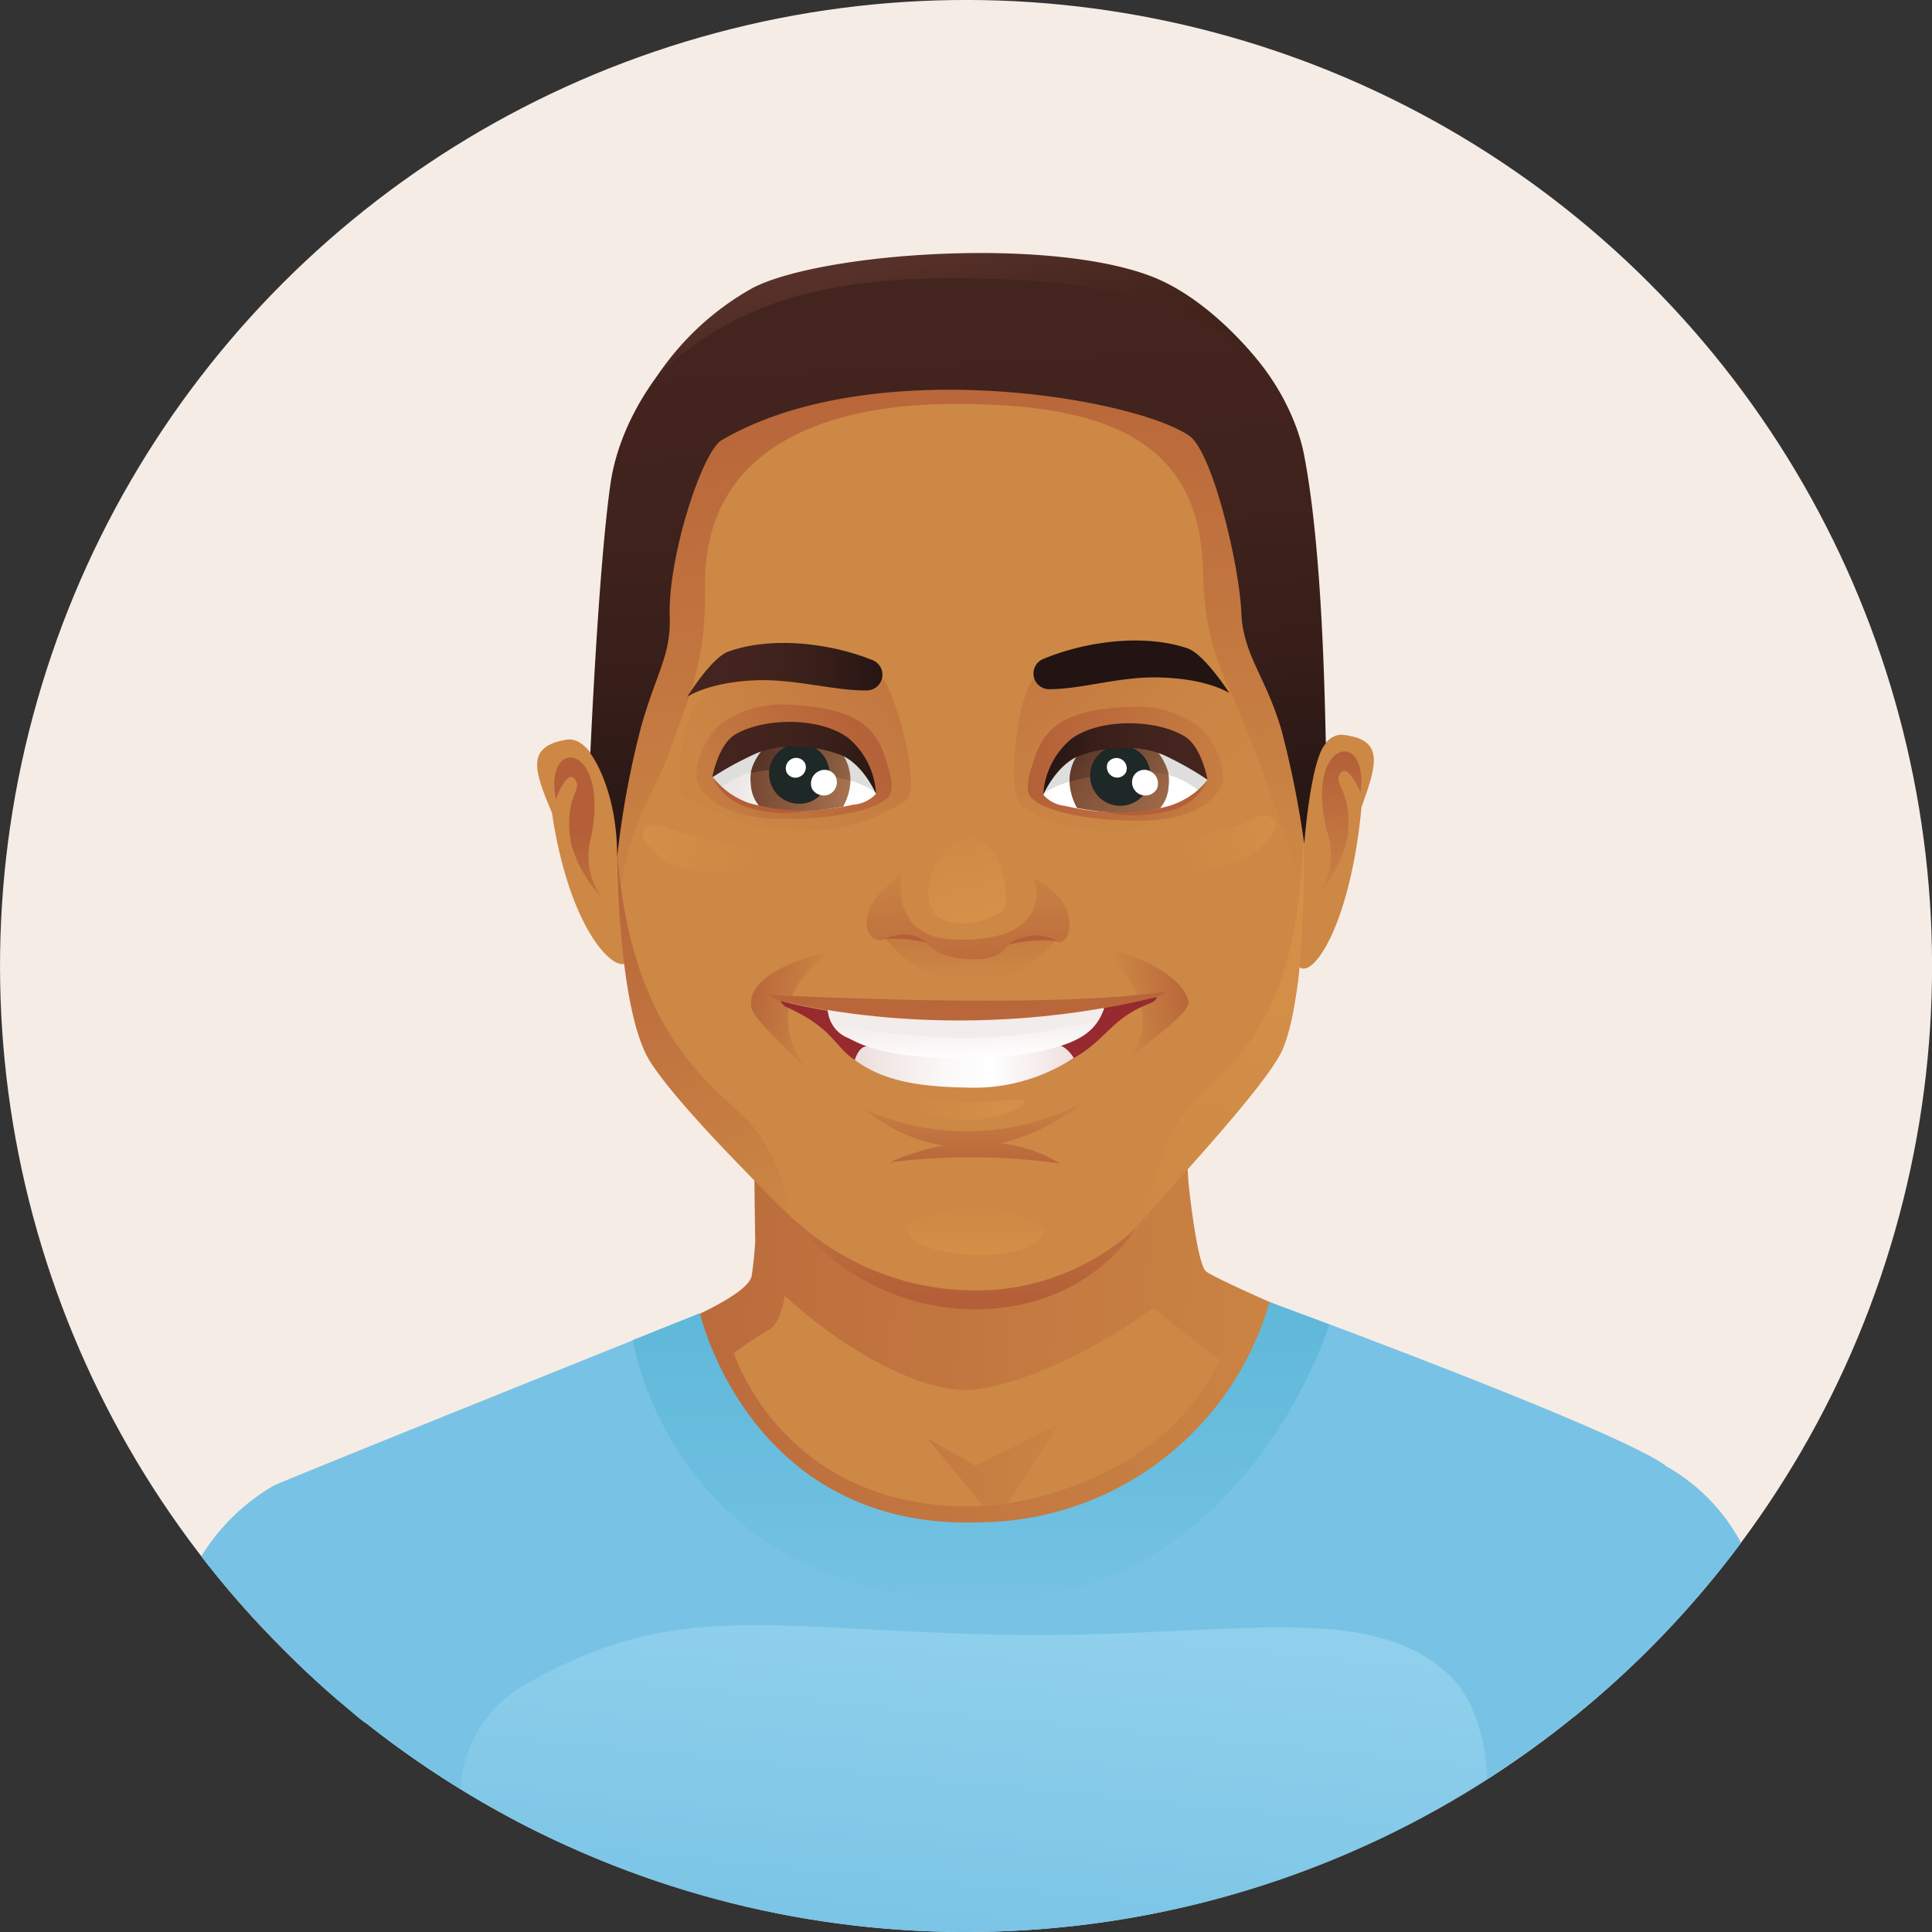 <svg id="Layer_1" data-name="Layer 1" xmlns="http://www.w3.org/2000/svg" xmlns:xlink="http://www.w3.org/1999/xlink" viewBox="0 0 144 144"><rect x="0" y="0" width="144" height="144" fill="#333333" stroke="none"/><defs><style>.cls-1{fill:#f6ece6;}.cls-2{fill:#cd8845;}.cls-3{fill:#78c3e5;}.cls-4{fill:url(#linear-gradient);}.cls-5{fill:url(#linear-gradient-2);}.cls-6{fill:url(#linear-gradient-3);}.cls-7{fill:url(#linear-gradient-4);}.cls-8{fill:url(#linear-gradient-5);}.cls-9{fill:url(#radial-gradient);}.cls-10{fill:url(#linear-gradient-6);}.cls-11{fill:url(#linear-gradient-7);}.cls-12{fill:url(#radial-gradient-2);}.cls-13{fill:url(#linear-gradient-8);}.cls-14{fill:url(#linear-gradient-9);}.cls-15{fill:url(#linear-gradient-10);}.cls-16{fill:url(#linear-gradient-11);}.cls-17{fill:url(#linear-gradient-12);}.cls-18{fill:url(#linear-gradient-13);}.cls-19{fill:url(#linear-gradient-14);}.cls-20{fill:url(#linear-gradient-15);}.cls-21{fill:url(#linear-gradient-16);}.cls-22{fill:url(#linear-gradient-17);}.cls-23{fill:#dededd;}.cls-24{fill:url(#linear-gradient-18);}.cls-25{fill:url(#linear-gradient-19);}.cls-26{fill:url(#radial-gradient-3);}.cls-27{fill:#fff;}.cls-28{fill:url(#linear-gradient-20);}.cls-29{fill:url(#linear-gradient-21);}.cls-30{fill:url(#linear-gradient-22);}.cls-31{fill:url(#linear-gradient-23);}.cls-32{fill:url(#radial-gradient-4);}.cls-33{fill:url(#linear-gradient-24);}.cls-34{fill:url(#linear-gradient-25);}.cls-35{fill:url(#linear-gradient-26);}.cls-36{fill:url(#linear-gradient-27);}.cls-37{fill:url(#linear-gradient-28);}.cls-38{fill:url(#linear-gradient-29);}.cls-39{fill:url(#linear-gradient-30);}.cls-40{fill:url(#linear-gradient-31);}.cls-41{fill:#972a2e;}.cls-42{fill:url(#linear-gradient-32);}.cls-43{fill:url(#linear-gradient-33);}.cls-44{fill:url(#linear-gradient-34);}.cls-45{fill:url(#linear-gradient-35);}.cls-46{fill:#f2eceb;}.cls-47{fill:url(#linear-gradient-36);}.cls-48{fill:url(#linear-gradient-37);}.cls-49{fill:url(#linear-gradient-38);}.cls-50{fill:url(#linear-gradient-39);}.cls-51{fill:url(#linear-gradient-40);}.cls-52{fill:url(#linear-gradient-41);}.cls-53{fill:url(#linear-gradient-42);}.cls-54{fill:url(#linear-gradient-43);}.cls-55{fill:url(#linear-gradient-44);}.cls-56{fill:url(#linear-gradient-45);}.cls-57{fill:url(#linear-gradient-46);}.cls-58{fill:url(#linear-gradient-47);}.cls-59{fill:url(#linear-gradient-48);}.cls-60{fill:url(#linear-gradient-49);}.cls-61{fill:url(#linear-gradient-50);}.cls-62{fill:url(#linear-gradient-51);}.cls-63{fill:url(#linear-gradient-52);}.cls-64{fill:url(#linear-gradient-53);}.cls-65{fill:url(#linear-gradient-54);}.cls-66{fill:url(#linear-gradient-55);}.cls-67{fill:url(#linear-gradient-56);}.cls-68{fill:url(#linear-gradient-57);}.cls-69{fill:url(#linear-gradient-58);}.cls-70{fill:url(#linear-gradient-59);}.cls-71{fill:url(#linear-gradient-60);}.cls-72{fill:url(#linear-gradient-61);}.cls-73{fill:url(#linear-gradient-62);}.cls-74{fill:url(#linear-gradient-63);}.cls-75{fill:url(#linear-gradient-64);}.cls-76{fill:url(#linear-gradient-65);}.cls-77{fill:url(#linear-gradient-66);}.cls-78{fill:url(#linear-gradient-67);}.cls-79{fill:url(#linear-gradient-68);}.cls-80{fill:url(#linear-gradient-69);}.cls-81{fill:url(#linear-gradient-70);}.cls-82{fill:url(#linear-gradient-71);}.cls-83{fill:url(#linear-gradient-72);}.cls-84{fill:url(#linear-gradient-73);}.cls-85{fill:url(#linear-gradient-74);}</style><linearGradient id="linear-gradient" x1="83.17" y1="110.78" x2="42.42" y2="104.51" gradientUnits="userSpaceOnUse"><stop offset="0" stop-color="#cd8845"/><stop offset="1" stop-color="#b45f38"/></linearGradient><linearGradient id="linear-gradient-2" x1="102.35" y1="98.48" x2="30.45" y2="95.05" xlink:href="#linear-gradient"/><linearGradient id="linear-gradient-3" x1="73.38" y1="121.55" x2="73.1" y2="92.11" gradientUnits="userSpaceOnUse"><stop offset="0" stop-color="#78c3e5"/><stop offset="0.29" stop-color="#6ebfe0"/><stop offset="1" stop-color="#5ab6d6"/></linearGradient><linearGradient id="linear-gradient-4" x1="20.31" y1="140.7" x2="18.02" y2="116.29" gradientUnits="userSpaceOnUse"><stop offset="0" stop-color="#cd8845"/><stop offset="1" stop-color="#d59148"/></linearGradient><linearGradient id="linear-gradient-5" x1="100.55" y1="67.66" x2="99.17" y2="56.26" xlink:href="#linear-gradient"/><radialGradient id="radial-gradient" cx="-2735.47" cy="203.81" r="27.16" gradientTransform="matrix(-0.41, 0.02, 0.02, 0.41, 316.81, 6.65)" gradientUnits="userSpaceOnUse"><stop offset="0" stop-color="#d78144"/><stop offset="1" stop-color="#cd8845"/></radialGradient><linearGradient id="linear-gradient-6" x1="72.7" y1="89.82" x2="72.7" y2="94.33" xlink:href="#linear-gradient-4"/><linearGradient id="linear-gradient-7" x1="72.4" y1="73" x2="71.95" y2="62.93" xlink:href="#linear-gradient"/><radialGradient id="radial-gradient-2" cx="-5.93" cy="253.13" r="27.37" gradientTransform="matrix(0.41, -0.04, 0.04, 0.41, 50.05, 26.17)" xlink:href="#radial-gradient"/><linearGradient id="linear-gradient-8" x1="75.83" y1="79.58" x2="76.71" y2="71.05" xlink:href="#linear-gradient"/><linearGradient id="linear-gradient-9" x1="88.89" y1="61.88" x2="69.59" y2="38.82" gradientUnits="userSpaceOnUse"><stop offset="0" stop-color="#cd8845"/><stop offset="0.3" stop-color="#ca8343"/><stop offset="0.66" stop-color="#c1743f"/><stop offset="1" stop-color="#b45f38"/></linearGradient><linearGradient id="linear-gradient-10" x1="49.41" y1="63.49" x2="77.85" y2="42.16" xlink:href="#linear-gradient-9"/><linearGradient id="linear-gradient-11" x1="67.08" y1="78.67" x2="67.96" y2="70.15" xlink:href="#linear-gradient"/><linearGradient id="linear-gradient-12" x1="71.99" y1="63.59" x2="72.39" y2="75.51" xlink:href="#linear-gradient"/><linearGradient id="linear-gradient-13" x1="72.98" y1="68.56" x2="67.34" y2="20.54" xlink:href="#linear-gradient"/><linearGradient id="linear-gradient-14" x1="88.12" y1="63.8" x2="97.52" y2="61.35" xlink:href="#linear-gradient-4"/><linearGradient id="linear-gradient-15" x1="56.38" y1="64.66" x2="44.92" y2="61.86" xlink:href="#linear-gradient-4"/><linearGradient id="linear-gradient-16" x1="49.29" y1="62.98" x2="65.17" y2="53.58" xlink:href="#linear-gradient"/><linearGradient id="linear-gradient-17" x1="65.34" y1="58.89" x2="55.31" y2="56.47" gradientUnits="userSpaceOnUse"><stop offset="0" stop-color="#fff"/><stop offset="0.46" stop-color="#fdfcfc"/><stop offset="0.76" stop-color="#f6f4f4"/><stop offset="1" stop-color="#ece7e6"/></linearGradient><linearGradient id="linear-gradient-18" x1="63.36" y1="57.62" x2="53.17" y2="58.03" gradientUnits="userSpaceOnUse"><stop offset="0" stop-color="#a97350"/><stop offset="1" stop-color="#643827"/></linearGradient><linearGradient id="linear-gradient-19" x1="63.62" y1="57.31" x2="57.02" y2="56.1" gradientUnits="userSpaceOnUse"><stop offset="0" stop-color="#936545"/><stop offset="1" stop-color="#593528"/></linearGradient><radialGradient id="radial-gradient-3" cx="-3215.83" cy="181" r="15.58" gradientTransform="translate(52.09 18.36) scale(0.41 0.41)" gradientUnits="userSpaceOnUse"><stop offset="0" stop-color="#2c3c3c"/><stop offset="1" stop-color="#1d2827"/></radialGradient><linearGradient id="linear-gradient-20" x1="96.26" y1="57.3" x2="76.19" y2="56.65" xlink:href="#linear-gradient"/><linearGradient id="linear-gradient-21" x1="-1128.37" y1="-235.05" x2="-1137.95" y2="-237.36" xlink:href="#linear-gradient-17"/><linearGradient id="linear-gradient-22" x1="88.19" y1="61.95" x2="77.2" y2="53.63" xlink:href="#linear-gradient-18"/><linearGradient id="linear-gradient-23" x1="87.25" y1="59.87" x2="80.4" y2="55.38" xlink:href="#linear-gradient-19"/><radialGradient id="radial-gradient-4" cx="143.09" cy="-0.65" r="16.27" xlink:href="#radial-gradient-3"/><linearGradient id="linear-gradient-24" x1="77.51" y1="56.73" x2="89.38" y2="56.16" gradientUnits="userSpaceOnUse"><stop offset="0" stop-color="#211412"/><stop offset="0.06" stop-color="#261614"/><stop offset="0.33" stop-color="#371e19"/><stop offset="0.63" stop-color="#41231d"/><stop offset="1" stop-color="#44241e"/></linearGradient><linearGradient id="linear-gradient-25" x1="65.59" y1="275.08" x2="69.15" y2="237.9" xlink:href="#linear-gradient"/><linearGradient id="linear-gradient-26" x1="66.83" y1="58.63" x2="52.52" y2="54.7" xlink:href="#linear-gradient-24"/><linearGradient id="linear-gradient-27" x1="54.08" y1="87.93" x2="56.53" y2="62.36" xlink:href="#linear-gradient"/><linearGradient id="linear-gradient-28" x1="83.32" y1="79.46" x2="83.89" y2="79.38" xlink:href="#linear-gradient"/><linearGradient id="linear-gradient-29" x1="83.36" y1="74.7" x2="89.66" y2="73.84" xlink:href="#linear-gradient"/><linearGradient id="linear-gradient-30" x1="61.45" y1="75.43" x2="54.58" y2="74.28" xlink:href="#linear-gradient"/><linearGradient id="linear-gradient-31" x1="72.77" y1="81.14" x2="72.63" y2="88.01" xlink:href="#linear-gradient"/><linearGradient id="linear-gradient-32" x1="68.09" y1="82.72" x2="76.35" y2="82.72" xlink:href="#linear-gradient-4"/><linearGradient id="linear-gradient-33" x1="62.74" y1="79.25" x2="82.39" y2="79.58" gradientUnits="userSpaceOnUse"><stop offset="0" stop-color="#e8d9d7"/><stop offset="0.14" stop-color="#f0e6e4"/><stop offset="0.39" stop-color="#fbf8f8"/><stop offset="0.57" stop-color="#fff"/><stop offset="1" stop-color="#e8d3d1"/></linearGradient><linearGradient id="linear-gradient-34" x1="72.56" y1="81.14" x2="72.41" y2="88.01" xlink:href="#linear-gradient"/><linearGradient id="linear-gradient-35" x1="71.85" y1="71.81" x2="72.17" y2="79.16" gradientUnits="userSpaceOnUse"><stop offset="0" stop-color="#e8d9d7"/><stop offset="0.4" stop-color="#efe5e4"/><stop offset="1" stop-color="#fff"/></linearGradient><linearGradient id="linear-gradient-36" x1="72.65" y1="100.97" x2="72.13" y2="69.42" xlink:href="#linear-gradient"/><linearGradient id="linear-gradient-37" x1="44.52" y1="73.34" x2="43.15" y2="61.93" xlink:href="#linear-gradient"/><linearGradient id="linear-gradient-38" x1="71.97" y1="84.56" x2="71.84" y2="96.59" xlink:href="#linear-gradient"/><linearGradient id="linear-gradient-39" x1="84.7" y1="94.05" x2="97.99" y2="66.7" xlink:href="#linear-gradient-4"/><linearGradient id="linear-gradient-40" x1="56.8" y1="92.85" x2="44.5" y2="60.19" xlink:href="#linear-gradient"/><linearGradient id="linear-gradient-41" x1="51.78" y1="49.93" x2="66.33" y2="49.93" gradientUnits="userSpaceOnUse"><stop offset="0" stop-color="#44241e"/><stop offset="0.37" stop-color="#41231d"/><stop offset="0.67" stop-color="#371e19"/><stop offset="0.94" stop-color="#261614"/><stop offset="1" stop-color="#211412"/></linearGradient><linearGradient id="linear-gradient-42" x1="-1267.65" y1="49.7" x2="-1253.07" y2="49.7" xlink:href="#linear-gradient-41"/><linearGradient id="linear-gradient-43" x1="69.42" y1="18.77" x2="72.04" y2="64.99" xlink:href="#linear-gradient-41"/><linearGradient id="linear-gradient-44" x1="70.73" y1="60.6" x2="72.5" y2="68.52" xlink:href="#linear-gradient-4"/><linearGradient id="linear-gradient-45" x1="71.62" y1="29.29" x2="69.21" y2="19.13" gradientUnits="userSpaceOnUse"><stop offset="0" stop-color="#40231b"/><stop offset="0.42" stop-color="#45261e"/><stop offset="0.89" stop-color="#522e27"/><stop offset="1" stop-color="#56312a"/></linearGradient><linearGradient id="linear-gradient-46" x1="80" y1="143.63" x2="80.02" y2="143.46" gradientUnits="userSpaceOnUse"><stop offset="0" stop-color="#78c3e5"/><stop offset="0.31" stop-color="#83c9e8"/><stop offset="1" stop-color="#97d4ef"/></linearGradient><linearGradient id="linear-gradient-47" x1="82.43" y1="143.32" x2="82.45" y2="143.15" xlink:href="#linear-gradient-46"/><linearGradient id="linear-gradient-48" x1="87.56" y1="142.42" x2="87.58" y2="142.16" xlink:href="#linear-gradient-46"/><linearGradient id="linear-gradient-49" x1="85.18" y1="142.87" x2="85.2" y2="142.68" xlink:href="#linear-gradient-46"/><linearGradient id="linear-gradient-50" x1="69.37" y1="143.97" x2="69.37" y2="143.92" xlink:href="#linear-gradient-46"/><linearGradient id="linear-gradient-51" x1="90.18" y1="141.73" x2="90.19" y2="141.62" xlink:href="#linear-gradient-46"/><linearGradient id="linear-gradient-52" x1="66.97" y1="143.83" x2="66.97" y2="143.81" xlink:href="#linear-gradient-46"/><linearGradient id="linear-gradient-53" x1="74.69" y1="144" x2="74.7" y2="143.88" xlink:href="#linear-gradient-46"/><linearGradient id="linear-gradient-54" x1="77.22" y1="143.85" x2="77.22" y2="143.76" xlink:href="#linear-gradient-46"/><linearGradient id="linear-gradient-55" x1="97.43" y1="139.52" x2="97.46" y2="139.17" xlink:href="#linear-gradient-46"/><linearGradient id="linear-gradient-56" x1="108.67" y1="134.15" x2="108.72" y2="133.71" xlink:href="#linear-gradient-46"/><linearGradient id="linear-gradient-57" x1="104.25" y1="136.54" x2="104.28" y2="136.17" xlink:href="#linear-gradient-46"/><linearGradient id="linear-gradient-58" x1="106.6" y1="135.26" x2="106.63" y2="135" xlink:href="#linear-gradient-46"/><linearGradient id="linear-gradient-59" x1="110.85" y1="132.63" x2="110.85" y2="132.63" xlink:href="#linear-gradient-46"/><linearGradient id="linear-gradient-60" x1="102.11" y1="137.55" x2="102.15" y2="137.21" xlink:href="#linear-gradient-46"/><linearGradient id="linear-gradient-61" x1="94.97" y1="140.28" x2="94.98" y2="140.22" xlink:href="#linear-gradient-46"/><linearGradient id="linear-gradient-62" x1="92.57" y1="141.15" x2="92.6" y2="140.83" xlink:href="#linear-gradient-46"/><linearGradient id="linear-gradient-63" x1="99.66" y1="138.59" x2="99.69" y2="138.35" xlink:href="#linear-gradient-46"/><linearGradient id="linear-gradient-64" x1="64.23" y1="143.59" x2="64.24" y2="143.58" xlink:href="#linear-gradient-46"/><linearGradient id="linear-gradient-65" x1="42.92" y1="137.92" x2="42.93" y2="137.83" xlink:href="#linear-gradient-46"/><linearGradient id="linear-gradient-66" x1="56.85" y1="142.43" x2="56.86" y2="142.35" xlink:href="#linear-gradient-46"/><linearGradient id="linear-gradient-67" x1="38.52" y1="135.81" x2="38.53" y2="135.69" xlink:href="#linear-gradient-46"/><linearGradient id="linear-gradient-68" x1="54.55" y1="141.9" x2="54.55" y2="141.82" xlink:href="#linear-gradient-46"/><linearGradient id="linear-gradient-69" x1="49.74" y1="140.54" x2="49.76" y2="140.42" xlink:href="#linear-gradient-46"/><linearGradient id="linear-gradient-70" x1="45.11" y1="138.85" x2="45.12" y2="138.76" xlink:href="#linear-gradient-46"/><linearGradient id="linear-gradient-71" x1="52.08" y1="141.22" x2="52.08" y2="141.2" xlink:href="#linear-gradient-46"/><linearGradient id="linear-gradient-72" x1="61.85" y1="143.3" x2="61.86" y2="143.27" xlink:href="#linear-gradient-46"/><linearGradient id="linear-gradient-73" x1="59.38" y1="142.9" x2="59.38" y2="142.89" xlink:href="#linear-gradient-46"/><linearGradient id="linear-gradient-74" x1="71.19" y1="147.27" x2="74.74" y2="111.2" xlink:href="#linear-gradient-46"/></defs><circle class="cls-1" cx="72" cy="72" r="72" transform="translate(-29.82 72) rotate(-45)"/><path class="cls-2" d="M56.44,95.64c-1.74,2.39-10.65,5-10.65,5s14.13,15,28.9,15.21S98,98.9,98,98.9l-9.4-4.43C79,103.16,56.44,95.64,56.44,95.64Z" transform="translate(0 0)"/><path class="cls-3" d="M123.13,122.68c.17-2,.32-3.9.45-5.6.46-1.51.74-2.39.74-2.39a6.29,6.29,0,0,0-.54-.36c.22-3.12.34-5.11.34-5.11-3.8-2.76-29.45-12.16-29.45-12.16s-3.52,15.84-21.5,16.83-21-16-21-16c-31.59,12.68-31.68,12.8-31.68,12.8.34.68.87,6.33,1.55,13.16a72,72,0,0,0,101.09-1.16Z" transform="translate(0 0)"/><polygon class="cls-4" points="69.08 107.18 74.26 113.4 78.92 106.15 72.71 109.25 69.08 107.18"/><path class="cls-5" d="M88.58,88.14c-.24-4-.51-8.46-.59-9.17,0,0-11.56,8.34-31.8,1.31,0,0,0,6.67.1,12.23-.08,1.26-.16,1.85-.26,2.56-.21,1.52-6.11,3.83-6.11,3.83s2.39,15.65,22.17,16.95S97.82,98.44,97.82,98.44s-7-3-7.92-3.67C89.41,94.4,88.91,91.19,88.58,88.14ZM73.06,112.26c-14.61.49-18.36-11.4-18.36-11.4a24.91,24.91,0,0,1,2.61-1.74c.59-.3,1-1.38,1.18-2.54,5,4.58,10.73,7.32,14,7,3.65-.34,9.27-3,13.44-6.09l5,3.88C86.75,110.2,76.32,112.16,73.06,112.26Z" transform="translate(0 0)"/><path class="cls-6" d="M73.28,113.46c-17.4.75-21.11-15.58-21.11-15.58l-5,2s2.71,18.14,24,19.45,27.9-20.61,27.9-20.61l-4.45-1.66A22.65,22.65,0,0,1,73.28,113.46Z" transform="translate(0 0)"/><path class="cls-2" d="M15.89,117.11q2.1,2.61,4.43,5c-2-3.88-3.43-6.67-3.43-6.67A14,14,0,0,0,15.89,117.11Z" transform="translate(0 0)"/><path class="cls-7" d="M16.71,118.12q1.54,1.84,3.21,3.59C19.78,116.55,18.83,114.28,16.71,118.12Z" transform="translate(0 0)"/><path class="cls-3" d="M129.77,115a14.2,14.2,0,0,0-5.66-5.76c-2.22,2.71-4.68,9.22-6.22,15.6-.23.92-.44,2-.64,3.18A72.14,72.14,0,0,0,129.77,115Z" transform="translate(0 0)"/><path class="cls-2" d="M100.1,54.77c3.1.35,2.53,2.18,1.38,5.39-.8,8.44-3.4,12.47-4.5,12C95,71.33,96.35,54.36,100.1,54.77Z" transform="translate(0 0)"/><path class="cls-8" d="M98.33,66.59A5.27,5.27,0,0,0,98.92,62c-1.76-6.88,3.14-7.8,2.48-2.94,0,0-.91-2.18-1.47-1.45-.69.89.95,1.2.49,4.87A9.8,9.8,0,0,1,98.33,66.59Z" transform="translate(0 0)"/><path class="cls-2" d="M42.23,55.13c-3.07.51-2.41,2.31-1.09,5.46,1.25,8.38,4.41,11.73,5.48,11.22C48.57,70.86,46,54.51,42.23,55.13Z" transform="translate(0 0)"/><path class="cls-2" d="M97.26,54.52c.9-22.67-8.53-32.08-29.23-30.81,0,0-14.1.5-17.63,8.23-3.77,8.26-5.14,15.71-4.86,26.36.59,22.24,4.84,22.67,8.31,27,2.34,2.93,8.63,9,10.66,10,3.27,1.76,13.27,1.5,16.38-.47,2.74-1.73,6.13-6,10.1-11.08,3.24-4.19,6.33-5.09,6-17.08C96.75,59.39,97,60.81,97.26,54.52Z" transform="translate(0 0)"/><path class="cls-9" d="M83.2,74.29c4.45.43,12,2.56,13.23-5,1.18-7.12.16-10.64-2.05-11.22C89,56.66,82.73,59.93,80.2,61.78,74.3,66.11,75.3,73.55,83.2,74.29Z" transform="translate(0 0)"/><path class="cls-10" d="M72.9,89.92c-1.55,0-5.42,1-5.31,1.62.34,1.72,3.93,2,5.48,2s4.68-.4,4.74-1.86C77.84,91.09,74.45,89.91,72.9,89.92Z" transform="translate(0 0)"/><path class="cls-11" d="M65.76,69.59c-.32-.47,6.17.68,6.17.68s7.46-.92,6.79-.22-2.85,3.48-6.79,3.17A8.23,8.23,0,0,1,65.76,69.59Z" transform="translate(0 0)"/><path class="cls-12" d="M61.59,61.11c-.83-.44-10.42-4.13-13.87-2.66-2.44,1-2.64,6.42-.46,13.55,2.5,8.14,9.57,3.92,12.45,2.35C66.68,70.55,68.05,64.54,61.59,61.11Z" transform="translate(0 0)"/><path class="cls-13" d="M74.64,70.52c3.07-.76,4.28-.31,4.28-.31C77.13,68.65,74.64,70.52,74.64,70.52Z" transform="translate(0 0)"/><path class="cls-14" d="M77.15,50.48c-1.4,1.31-2.21,8.9-.93,9.66,8,4.72,16.78-1.26,16.78-1.26C94.93,44.23,77.15,50.48,77.15,50.48Z" transform="translate(0 0)"/><path class="cls-15" d="M50.79,59.28s8.5,5.68,16.69.41c1.26-.8-.58-7.49-1.63-9.06C65.85,50.63,49.5,44,50.79,59.28Z" transform="translate(0 0)"/><path class="cls-16" d="M65.94,70a9.1,9.1,0,0,1,4,.56S67.6,68.76,65.94,70Z" transform="translate(0 0)"/><path class="cls-17" d="M77,65.41a2.94,2.94,0,0,1-1.35,3.83c-1.32.86-5.17,1.12-6.61.32-1.23-.63-2.19-1.91-1.85-4.37a14.79,14.79,0,0,0-1.45,1.25c-1.46,1.32-1.6,3.62,0,3.65A3.43,3.43,0,0,1,68,69.72c1.45.25,1.16,1.75,4.53,1.78,2.94,0,2-1.38,3.87-1.65a2.94,2.94,0,0,1,2.54.4C79.82,70.25,80.74,67.35,77,65.41Z" transform="translate(0 0)"/><path class="cls-18" d="M69.56,23.69c-17.86,2-23,11.18-23.9,19.69-.3,2.76.37,21.22.5,23.83.62-6,2.69-8.13,3.71-11.14,1.63-4.64,2.77-6.56,2.68-12.77C52.67,32,64,30.23,70.22,30.12c13.28-.24,19.27,3.34,19.45,12.53.13,6.52,2.2,8.54,3.45,12.34,1.57,4,3.66,9.33,4.16,13.72,0,0-.64-24.69-1.09-29.49C95.6,32.91,90.38,21.29,69.56,23.69Z" transform="translate(0 0)"/><path class="cls-19" d="M94.79,60.93c-.8-.46-1.4.2-3.07.75s-6.11,1.39-4,2.53c2.33,1.27,5.58-.47,6-.79S95.79,61.48,94.79,60.93Z" transform="translate(0 0)"/><path class="cls-20" d="M51.31,62.22c-1.7-.47-2.33-1.09-3.11-.6-1,.61.83,2.13,1.24,2.43s3.75,1.87,6,.49C57.49,63.29,53,62.67,51.31,62.22Z" transform="translate(0 0)"/><path class="cls-21" d="M58.94,52.53A7.85,7.85,0,0,0,53.66,54a5.67,5.67,0,0,0-1.77,3.9c0,.48.87,2.8,5.45,3.1,3,.19,7.72-.31,8.87-1.61.55-.63.05-2-.22-2.9C65.14,53.74,63.14,52.77,58.94,52.53Z" transform="translate(0 0)"/><path class="cls-22" d="M61.77,54.73c-7.41-1.07-6.09.07-8.68,3.16a5.44,5.44,0,0,0,2.49,1.94,17,17,0,0,0,8.05.14,2.55,2.55,0,0,0,1.66-.8S64,55.05,61.77,54.73Z" transform="translate(0 0)"/><path class="cls-23" d="M58.62,54.17c-2.39-.27-5.53,3.72-5.53,3.72a2.35,2.35,0,0,0,.66.81,5.77,5.77,0,0,1,3.63-1.3c6.68.16,7.91,1.75,7.91,1.75C64.8,56.11,61,54.45,58.62,54.17Z" transform="translate(0 0)"/><path class="cls-24" d="M59.53,55.11c-2,.1-3.83,1.18-3.57,3.32a2.74,2.74,0,0,0,.61,1.63,13.49,13.49,0,0,0,3,.38,18.93,18.93,0,0,0,3.27-.32,4.45,4.45,0,0,0,.55-1.85C63.47,56.06,61.56,55,59.53,55.11Z" transform="translate(0 0)"/><path class="cls-25" d="M58.81,55c-2.34,0-2.84,2.6-2.84,2.6,3.18-.71,7.37.6,7.37.6C63.33,55.43,61.38,55,58.81,55Z" transform="translate(0 0)"/><path class="cls-26" d="M59.54,55.41a2.28,2.28,0,0,0-2.22,2.33,2.25,2.25,0,1,0,2.22-2.33Z" transform="translate(0 0)"/><path class="cls-27" d="M61,57.5a1,1,0,0,0-.47,1.3,1,1,0,0,0,1.3.39,1,1,0,0,0,.46-1.3A.93.93,0,0,0,61,57.5Z" transform="translate(0 0)"/><path class="cls-28" d="M84.19,52.68c-4.2.19-6.21,1.13-7.09,3.85-.28.87-.81,2.26-.26,2.89,1.13,1.32,5.86,1.88,8.85,1.72,4.58-.25,5.43-2.56,5.49-3a5.66,5.66,0,0,0-1.73-3.92A7.86,7.86,0,0,0,84.19,52.68Z" transform="translate(0 0)"/><path class="cls-29" d="M81.34,54.85c-2.21.29-3.58,4.39-3.58,4.39a2.52,2.52,0,0,0,1.65.83,17,17,0,0,0,8,0A5.49,5.49,0,0,0,90,58.12C87.42,55,88.75,53.86,81.34,54.85Z" transform="translate(0 0)"/><path class="cls-23" d="M84.49,54.33c-2.4.24-6.2,1.86-6.72,4.89,0,0,1.24-1.57,7.92-1.65a5.8,5.8,0,0,1,3.62,1.35,2.49,2.49,0,0,0,.67-.8S86.88,54.09,84.49,54.33Z" transform="translate(0 0)"/><path class="cls-30" d="M83.57,55.25c-2-.12-3.95.91-3.85,3.12a4.5,4.5,0,0,0,.55,1.85,21.88,21.88,0,0,0,3.27.38,12.38,12.38,0,0,0,2.93-.36,2.78,2.78,0,0,0,.63-1.62C87.38,56.49,85.6,55.38,83.57,55.25Z" transform="translate(0 0)"/><path class="cls-31" d="M84.29,55.12c-2.56,0-4.52.41-4.57,3.15,0,0,4.21-1.26,7.38-.51C87.1,57.76,86.63,55.14,84.29,55.12Z" transform="translate(0 0)"/><path class="cls-32" d="M83.56,55.56a2.25,2.25,0,0,0-2.31,2.21,2.25,2.25,0,1,0,2.31-2.21Z" transform="translate(0 0)"/><path class="cls-27" d="M85.76,57.5a.93.93,0,0,0-1.29.38,1,1,0,0,0,.45,1.31,1,1,0,0,0,1.3-.38A1,1,0,0,0,85.76,57.5Z" transform="translate(0 0)"/><path class="cls-27" d="M83.56,56.58a.76.76,0,0,0-1,.29.79.79,0,0,0,.36,1,.74.74,0,0,0,1-.3A.77.77,0,0,0,83.56,56.58Z" transform="translate(0 0)"/><path class="cls-33" d="M88.29,54.88c-2.15-1.29-6.28-1.36-8.41.17a5.84,5.84,0,0,0-2.12,4.18s1.09-2.5,3-3a8.65,8.65,0,0,1,2.93-.46,6.64,6.64,0,0,1,3.59.77A23.27,23.27,0,0,1,90,58.12S89.58,55.66,88.29,54.88Z" transform="translate(0 0)"/><path class="cls-34" d="M87.19,60.05a13.45,13.45,0,0,1-4.68.48s1.7.65,5-.18A4.16,4.16,0,0,0,90,58.13,5.78,5.78,0,0,1,87.19,60.05Z" transform="translate(0 0)"/><path class="cls-27" d="M59,56.57a.78.78,0,0,0-.37,1,.74.74,0,0,0,1,.31.77.77,0,0,0,.37-1A.75.75,0,0,0,59,56.57Z" transform="translate(0 0)"/><path class="cls-35" d="M63.22,55c-2.11-1.56-6.23-1.53-8.4-.27-1.3.76-1.73,3.21-1.73,3.21a22.58,22.58,0,0,1,2.75-1.54,6.7,6.7,0,0,1,3.61-.73,8.64,8.64,0,0,1,2.92.5c1.86.52,2.92,3,2.92,3A5.82,5.82,0,0,0,63.22,55Z" transform="translate(0 0)"/><path class="cls-36" d="M55.85,59.86a5.78,5.78,0,0,1-2.76-2,4.13,4.13,0,0,0,2.48,2.26,9.05,9.05,0,0,0,5,.23A13.75,13.75,0,0,1,55.85,59.86Z" transform="translate(0 0)"/><path class="cls-37" d="M83.76,79.21l-.52.45A5.45,5.45,0,0,0,83.76,79.21Z" transform="translate(0 0)"/><path class="cls-38" d="M81.61,70.38c5.55,4.48,3.3,7.7,2.15,8.83,2.13-1.79,5-3.78,4.82-4.57C87.89,71.79,81.61,70.38,81.61,70.38Z" transform="translate(0 0)"/><path class="cls-39" d="M56,75.08c.13.87,2.6,3,4.23,4.71,0,0-4.34-4.66,1.69-8.86C61.89,70.93,55.55,72.13,56,75.08Z" transform="translate(0 0)"/><path class="cls-40" d="M66.35,86.63A47.78,47.78,0,0,1,79,86.72C73.25,83.17,66.35,86.63,66.35,86.63Z" transform="translate(0 0)"/><path class="cls-41" d="M58.13,74.59c.15.15.26.37.46.46,3.62,1.6,3.67,3.13,5.22,4A17.38,17.38,0,0,0,80,78.88c2.48-1.37,2.8-3,5.77-4.12a.74.74,0,0,0,.47-.47C70.41,78.17,58.13,74.59,58.13,74.59Z" transform="translate(0 0)"/><path class="cls-42" d="M72.35,82.14c-2.14,0-4.26-.42-4.26,0s1.87,1.35,4,1.35,4.25-.93,4.25-1.35S74.49,82.14,72.35,82.14Z" transform="translate(0 0)"/><path class="cls-43" d="M78.53,77.89a36.08,36.08,0,0,1-6.71.84A41.66,41.66,0,0,1,64.71,78c-.67-.13-1,1-1,1,2,1.47,4.44,2,8.32,2.06a13.51,13.51,0,0,0,8-2.21S79.38,77.72,78.53,77.89Z" transform="translate(0 0)"/><path class="cls-44" d="M64.44,82.69c8.27,6.57,16.18-.46,16.18-.46A18.6,18.6,0,0,1,64.44,82.69Z" transform="translate(0 0)"/><path class="cls-45" d="M61.72,75.34a2.36,2.36,0,0,0,1.43,2c.8.34,2.6,1.71,9.58,1.5s8.37-1.9,8.69-2.2a3.75,3.75,0,0,0,.86-1.47S71.76,77.18,61.72,75.34Z" transform="translate(0 0)"/><path class="cls-46" d="M61.69,75.22a2.65,2.65,0,0,0,.28,1c.19.3,5.77,1.12,10,1.14A38.68,38.68,0,0,0,81.86,76,3.4,3.4,0,0,0,82.33,75S77.58,76.58,61.69,75.22Z" transform="translate(0 0)"/><path class="cls-47" d="M57.26,74.15s1,.59.87.44,12.28,3.58,28.15-.3l.86-.43C78.52,75.3,57.26,74.15,57.26,74.15Z" transform="translate(0 0)"/><path class="cls-48" d="M44.06,62.38c1.4-7-3.55-7.62-2.63-2.8,0,0,.78-2.23,1.39-1.53.73.85-.89,1.25-.24,4.9a9.91,9.91,0,0,0,2.31,4A5.27,5.27,0,0,1,44.06,62.38Z" transform="translate(0 0)"/><path class="cls-49" d="M72.08,96.17A19.86,19.86,0,0,1,59.2,90.9a17,17,0,0,0,13.4,6.69c8.61,0,12-6,12-6A17.56,17.56,0,0,1,72.08,96.17Z" transform="translate(0 0)"/><path class="cls-50" d="M88.63,82.49c-2.34,2.89-3.37,8.35-3.37,8.35,1.19-1.5,9.18-9.9,10.35-12.64,1.92-4.55,1.55-16.38,1.55-16.38C96.9,77.12,91,79.6,88.63,82.49Z" transform="translate(0 0)"/><path class="cls-51" d="M46,63.41s0,11.9,2.48,15.75c2.23,3.48,9.3,10.4,10.25,11.27a12,12,0,0,0-2.81-6.71C53.36,81,47,77.3,46,63.41Z" transform="translate(0 0)"/><path class="cls-52" d="M65,49.19c-3-1.21-7.37-1.81-10.7-.63-1.28.46-3.08,3.38-3.08,3.38s1.52-1.07,5-1.23c3-.14,5.87.78,8.4.75A1.17,1.17,0,0,0,65,49.19Z" transform="translate(0 0)"/><path class="cls-53" d="M88.5,48.32c-3.35-1.13-7.69-.47-10.7.78a1.17,1.17,0,0,0,.38,2.27c2.53,0,5.39-1,8.39-.87,3.52.11,5.06,1.16,5.06,1.16S89.78,48.76,88.5,48.32Z" transform="translate(0 0)"/><path class="cls-54" d="M78,19.34c-8-.63-15.49.13-20,1.5-4.29,1.29-11.53,7.73-12.53,15.45C44.59,42.6,44,56.15,44,56.15s2,2.56,2,7.71a67.7,67.7,0,0,1,1.75-9.56C48.89,50.19,50,48.91,49.92,46c-.18-4.3,2.38-12.33,3.88-13.2,11.17-6.52,30.74-3.14,34.84-.32,1.75,1.21,3.75,9.75,3.88,13.16.13,3.2,1.84,4.79,3,8.8a72.76,72.76,0,0,1,1.69,8.46s.48-6.36,1.61-7.48c-.09-3.94-.29-14.7-1.64-21.61C96.34,29.59,91.77,20.43,78,19.34Z" transform="translate(0 0)"/><path class="cls-55" d="M72.24,62.46c-1.42,0-3.34,2.07-3,4.61.35,2.88,5.36,1.59,5.67.47S74.49,62.46,72.24,62.46Z" transform="translate(0 0)"/><path class="cls-56" d="M85.77,20.58c-7.78-2.95-24.51-1.74-29.63.86A20.67,20.67,0,0,0,49,28c7.44-7.16,16.89-7.66,27.77-7.08s16.46,5.34,16.46,5.34S89.92,22.15,85.77,20.58Z" transform="translate(0 0)"/><path class="cls-3" d="M19.37,121.12c.47.51.95,1,1.44,1.51C20.32,122.13,19.84,121.63,19.37,121.12Z" transform="translate(0 0)"/><path class="cls-3" d="M15,116h0c1.33,1.72,2.73,3.36,4.2,4.95C17.77,119.4,16.37,117.76,15,116Z" transform="translate(0 0)"/><path class="cls-3" d="M24.11,125.76c.46.41.93.82,1.41,1.22C25,126.58,24.57,126.17,24.11,125.76Z" transform="translate(0 0)"/><path class="cls-3" d="M23.94,125.6q-1.61-1.42-3.12-3Q22.33,124.17,23.94,125.6Z" transform="translate(0 0)"/><path class="cls-3" d="M25.76,127.18c.52.44,1,.88,1.59,1.3h0C26.81,128.06,26.28,127.62,25.76,127.18Z" transform="translate(0 0)"/><path class="cls-3" d="M25.76,127.18l-.24-.2Z" transform="translate(0 0)"/><path class="cls-3" d="M20.82,122.64h0Z" transform="translate(0 0)"/><path class="cls-3" d="M24.11,125.76a1.29,1.29,0,0,1-.17-.16A1.29,1.29,0,0,0,24.11,125.76Z" transform="translate(0 0)"/><path class="cls-3" d="M19.37,121.12l-.13-.13Z" transform="translate(0 0)"/><path class="cls-3" d="M26.89,126.35c-1.54-6.37-4.2-12.81-6.4-15.67A15.43,15.43,0,0,0,15,116c1.33,1.72,2.73,3.36,4.2,4.95l.13.13c.47.51.95,1,1.44,1.51h0q1.51,1.53,3.12,3a1.29,1.29,0,0,0,.17.16c.46.41.93.82,1.41,1.22l.24.2c.52.44,1,.88,1.59,1.3C27.2,127.71,27,127,26.89,126.35Z" transform="translate(0 0)"/><path class="cls-57" d="M80.3,143.52l-.58.07Z" transform="translate(0 0)"/><path class="cls-58" d="M82.7,143.21l-.52.07Z" transform="translate(0 0)"/><path class="cls-59" d="M87.85,142.25l-.56.12Z" transform="translate(0 0)"/><path class="cls-60" d="M85.42,142.75l-.46.08Z" transform="translate(0 0)"/><path class="cls-61" d="M69.69,144l-.64,0Z" transform="translate(0 0)"/><path class="cls-62" d="M90.29,141.65l-.21.06Z" transform="translate(0 0)"/><path class="cls-63" d="M67.24,143.84l-.53,0Z" transform="translate(0 0)"/><path class="cls-64" d="M75,143.93l-.64,0Z" transform="translate(0 0)"/><path class="cls-65" d="M77.41,143.8l-.38,0Z" transform="translate(0 0)"/><path class="cls-66" d="M97.7,139.27l-.52.2Z" transform="translate(0 0)"/><path class="cls-67" d="M108.92,133.82l-.46.27Z" transform="translate(0 0)"/><path class="cls-68" d="M104.48,136.27l-.43.22Z" transform="translate(0 0)"/><path class="cls-69" d="M106.75,135.07l-.27.15Z" transform="translate(0 0)"/><polygon class="cls-70" points="110.85 132.63 110.85 132.63 110.85 132.63 110.85 132.63"/><path class="cls-71" d="M102.34,137.31l-.42.2Z" transform="translate(0 0)"/><path class="cls-72" d="M95,140.24l-.12,0Z" transform="translate(0 0)"/><path class="cls-73" d="M92.86,140.93l-.56.16Z" transform="translate(0 0)"/><path class="cls-74" d="M99.84,138.42l-.34.14Z" transform="translate(0 0)"/><path class="cls-75" d="M64.45,143.61l-.43-.05Z" transform="translate(0 0)"/><path class="cls-76" d="M43,137.93l-.2-.09Z" transform="translate(0 0)"/><path class="cls-77" d="M57.08,142.45l-.46-.1Z" transform="translate(0 0)"/><path class="cls-78" d="M38.62,135.81l-.18-.1Z" transform="translate(0 0)"/><path class="cls-79" d="M54.74,141.91l-.38-.09Z" transform="translate(0 0)"/><path class="cls-80" d="M49.94,140.55l-.38-.12Z" transform="translate(0 0)"/><path class="cls-81" d="M45.21,138.85l-.19-.08Z" transform="translate(0 0)"/><path class="cls-82" d="M52.12,141.22l-.08,0Z" transform="translate(0 0)"/><path class="cls-83" d="M62.15,143.33l-.59-.09Z" transform="translate(0 0)"/><path class="cls-84" d="M59.42,142.9h0Z" transform="translate(0 0)"/><path class="cls-85" d="M73.56,121.82c-17.31-.49-23.74-2.52-34.84,4a9.45,9.45,0,0,0-4.38,7.54q2,1.23,4.1,2.34l.18.1q2.07,1.08,4.21,2l.2.09c.66.29,1.32.57,2,.84l.19.08c1.43.57,2.88,1.1,4.35,1.58l.38.12c.7.23,1.4.44,2.1.65l.08,0c.74.21,1.48.41,2.24.6l.38.09c.63.16,1.25.3,1.88.44l.46.1c.75.16,1.5.31,2.26.44h.08c.71.13,1.43.24,2.14.34l.59.09,1.87.23.43.05,2.26.2.53,0c.6,0,1.2.07,1.81.09l.64,0c.77,0,1.54,0,2.31,0s1.59,0,2.38,0l.64,0c.67,0,1.34-.06,2-.11l.38,0,2.31-.21.58-.07c.63-.07,1.25-.15,1.88-.24l.52-.07c.75-.11,1.51-.24,2.26-.38l.46-.08,1.87-.38.56-.12c.75-.17,1.49-.35,2.23-.54l.21-.06c.68-.17,1.34-.36,2-.56l.56-.16c.69-.21,1.38-.43,2.06-.66l.12,0,2.14-.77.52-.2,1.8-.71.34-.14,2.08-.91.42-.2,1.71-.82.43-.22c.67-.34,1.34-.69,2-1.05l.27-.15c.58-.32,1.15-.65,1.71-1l.46-.27c.65-.39,1.29-.78,1.93-1.19h0c-.12-3.28-1.13-6-2.66-7.54C102,118.88,90.87,122.31,73.56,121.82Z" transform="translate(0 0)"/></svg>